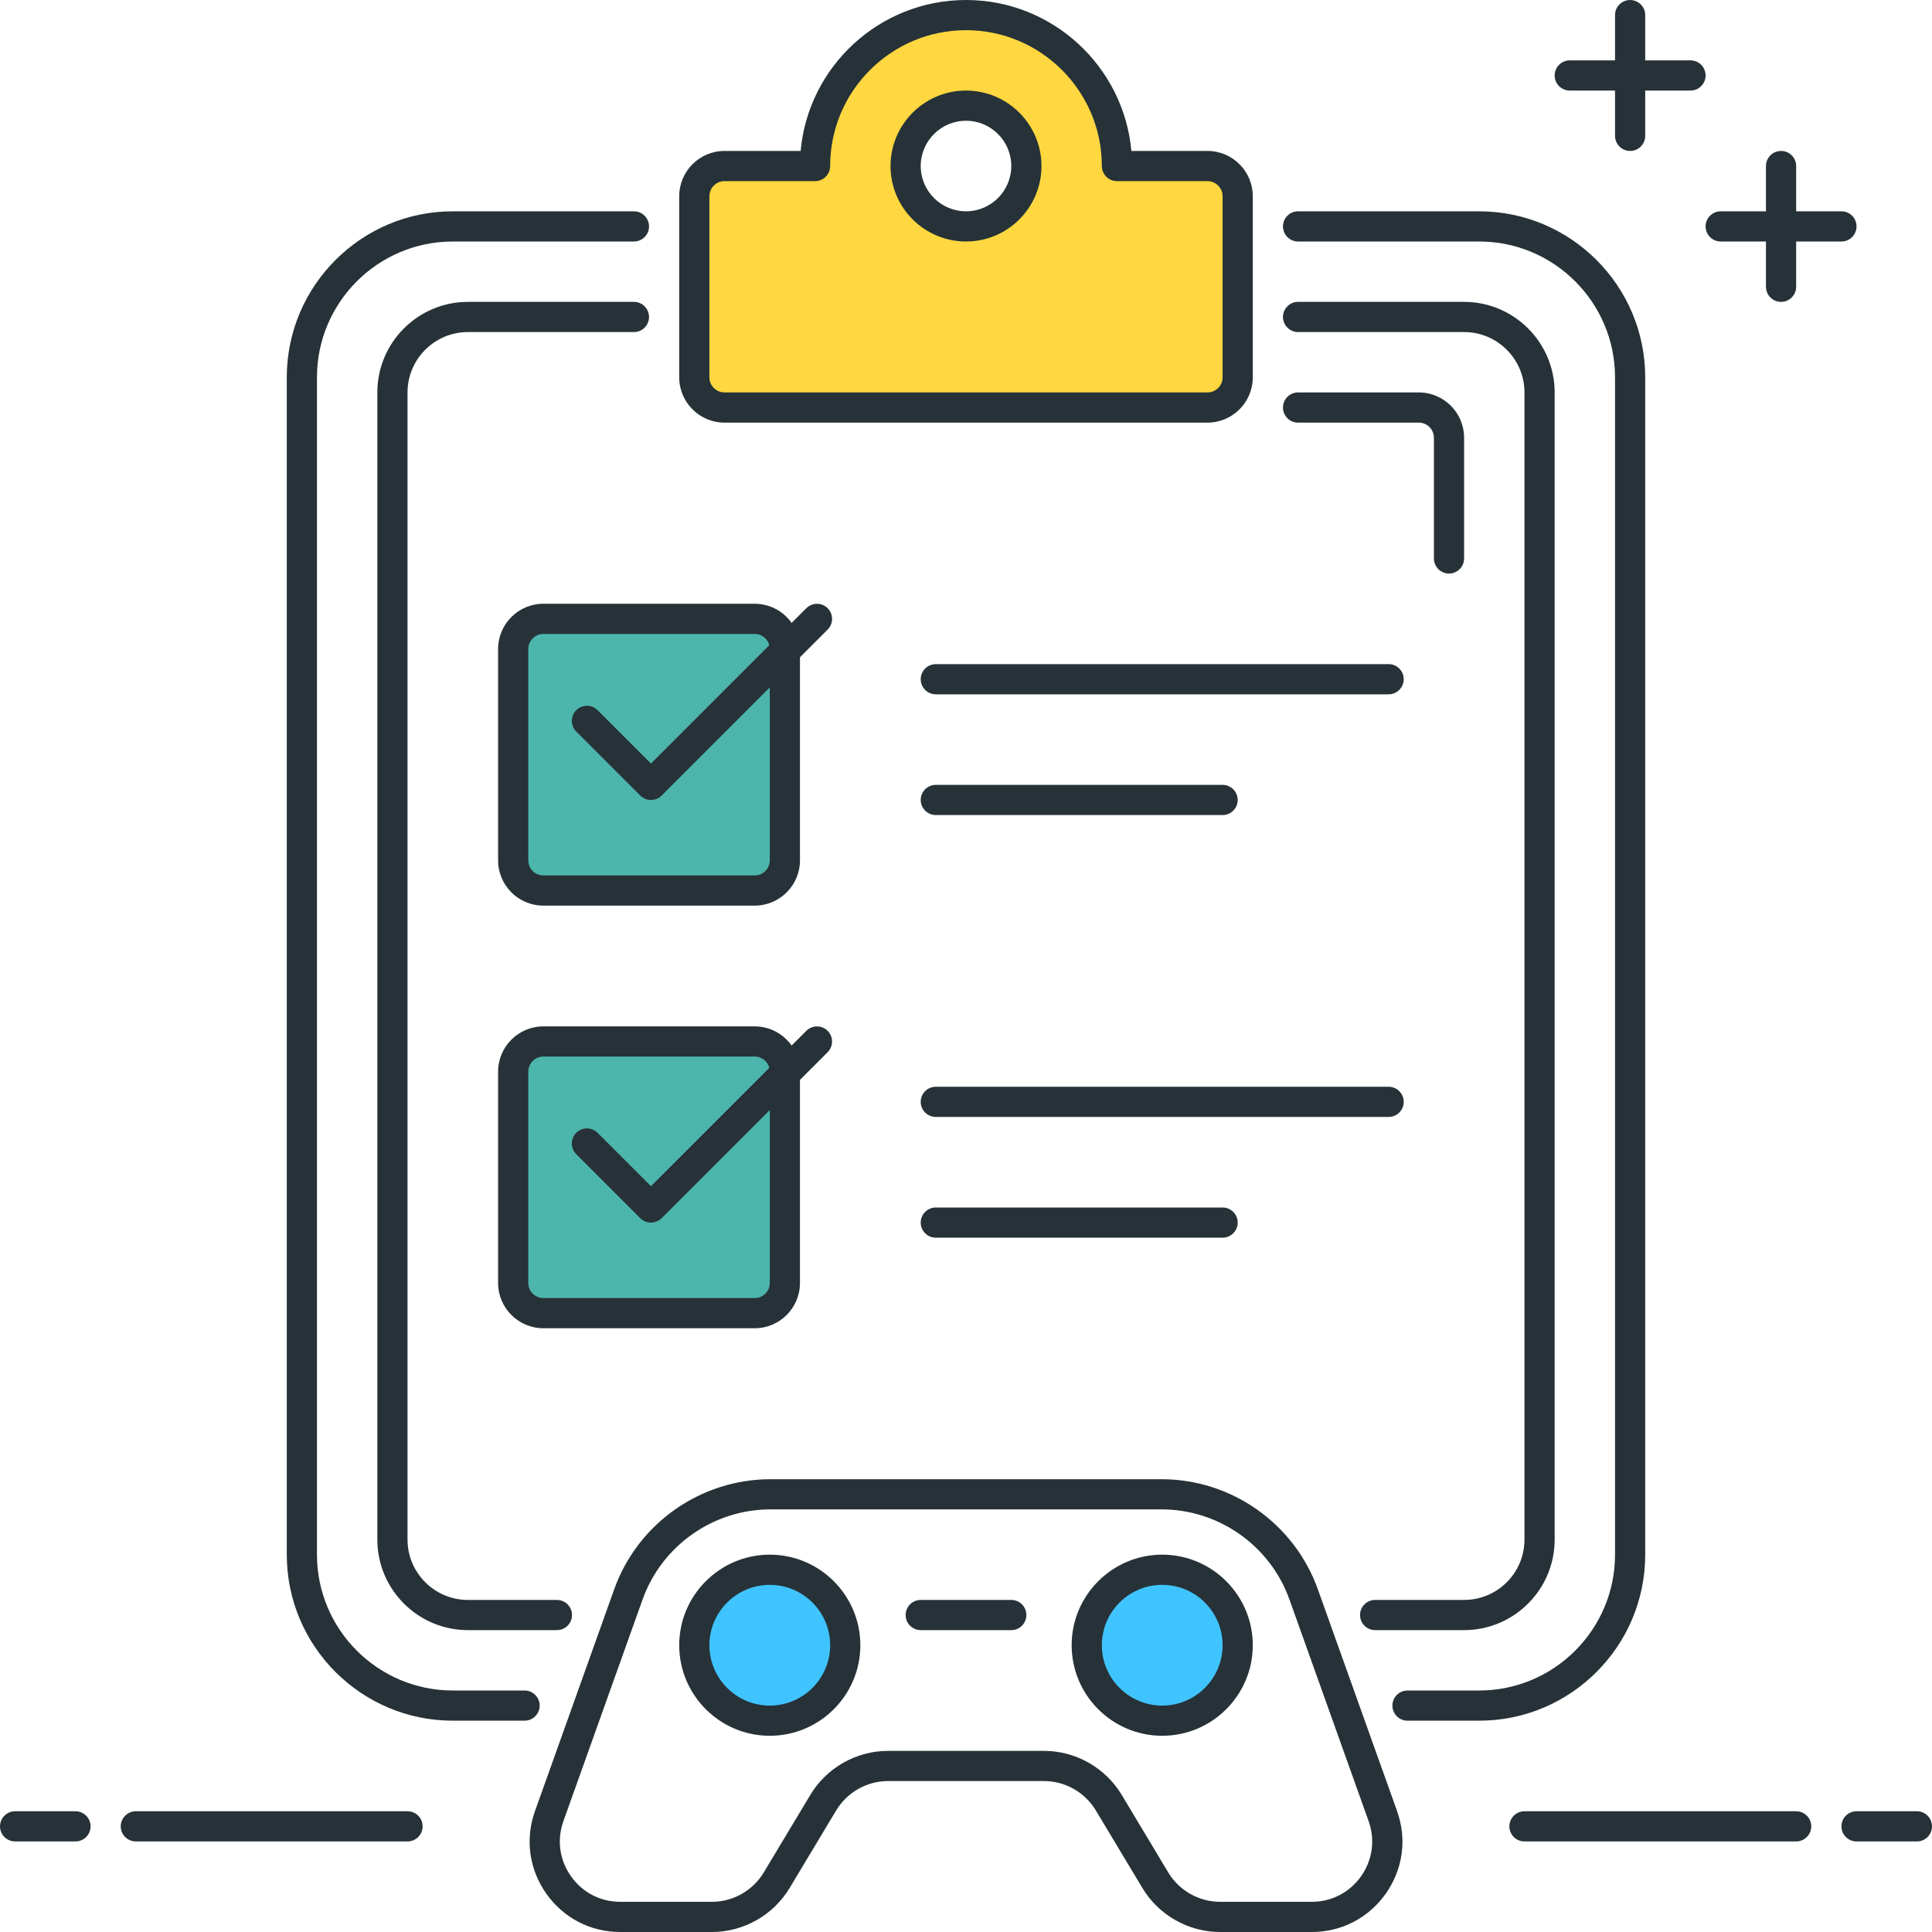 <?xml version="1.0" encoding="utf-8"?>
<!-- Generator: Adobe Illustrator 22.0.0, SVG Export Plug-In . SVG Version: 6.00 Build 0)  -->
<svg version="1.1" id="Icon_Set" xmlns="http://www.w3.org/2000/svg" xmlns:xlink="http://www.w3.org/1999/xlink" x="0px" y="0px"
	 viewBox="0 0 64 64" style="enable-background:new 0 0 64 64;" xml:space="preserve">
<style type="text/css">
	.st0{fill:#263238;}
	.st1{fill:#FFD740;}
	.st2{fill:#FF5252;}
	.st3{fill:#40C4FF;}
	.st4{fill:#FFFFFF;}
	.st5{fill:#4DB6AC;}
	.st6{fill:#4FC3F7;}
</style>
<g>
	<g>
		<path class="st0" d="M48,19c-0.276,0-0.5-0.224-0.5-0.5v-4c0-0.275-0.225-0.5-0.5-0.5h-4c-0.276,0-0.5-0.224-0.5-0.5
			S42.724,13,43,13h4c0.827,0,1.5,0.673,1.5,1.5v4C48.5,18.776,48.276,19,48,19z"/>
	</g>
	<g>
		<path class="st0" d="M13.5,61h-9C4.224,61,4,60.776,4,60.5S4.224,60,4.5,60h9c0.276,0,0.5,0.224,0.5,0.5S13.776,61,13.5,61z"/>
	</g>
	<g>
		<path class="st0" d="M2.5,61h-2C0.224,61,0,60.776,0,60.5S0.224,60,0.5,60h2C2.776,60,3,60.224,3,60.5S2.776,61,2.5,61z"/>
	</g>
	<g>
		<path class="st0" d="M59.5,61h-9c-0.276,0-0.5-0.224-0.5-0.5s0.224-0.5,0.5-0.5h9c0.276,0,0.5,0.224,0.5,0.5S59.776,61,59.5,61z"
			/>
	</g>
	<g>
		<path class="st0" d="M63.5,61h-2c-0.276,0-0.5-0.224-0.5-0.5s0.224-0.5,0.5-0.5h2c0.276,0,0.5,0.224,0.5,0.5S63.776,61,63.5,61z"
			/>
	</g>
	<g>
		<path class="st0" d="M43.453,64h-3.037c-1.048,0-2.034-0.559-2.572-1.457L36.3,59.971C35.94,59.372,35.283,59,34.585,59h-5.169
			c-0.699,0-1.355,0.372-1.715,0.971l-1.544,2.572C25.617,63.442,24.632,64,23.585,64h-3.037c-0.988,0-1.882-0.464-2.452-1.271
			c-0.569-0.809-0.706-1.807-0.373-2.737l2.622-7.341l0,0c0.779-2.184,2.861-3.65,5.18-3.65h12.952c2.318,0,4.4,1.467,5.18,3.65
			l2.622,7.341c0.333,0.931,0.196,1.929-0.373,2.737C45.335,63.536,44.441,64,43.453,64z M29.416,58h5.169
			c1.047,0,2.032,0.558,2.572,1.456l1.544,2.573C39.061,62.628,39.717,63,40.416,63h3.037c0.659,0,1.255-0.309,1.635-0.848
			s0.471-1.204,0.249-1.825l-2.622-7.341C42.076,51.2,40.373,50,38.477,50H25.524c-1.896,0-3.6,1.2-4.238,2.986l-2.622,7.341
			c-0.222,0.621-0.131,1.286,0.249,1.825S19.889,63,20.548,63h3.037c0.698,0,1.355-0.372,1.715-0.972l1.544-2.571
			C27.382,58.559,28.368,58,29.416,58z"/>
	</g>
	<g>
		<path class="st0" d="M17.377,57H15c-3.032,0-5.5-2.468-5.5-5.5v-39C9.5,9.468,11.968,7,15,7h6c0.276,0,0.5,0.224,0.5,0.5
			S21.276,8,21,8h-6c-2.481,0-4.5,2.019-4.5,4.5v39c0,2.481,2.019,4.5,4.5,4.5h2.377c0.276,0,0.5,0.224,0.5,0.5S17.653,57,17.377,57
			z"/>
	</g>
	<g>
		<path class="st0" d="M49,57h-2.375c-0.276,0-0.5-0.224-0.5-0.5s0.224-0.5,0.5-0.5H49c2.481,0,4.5-2.019,4.5-4.5v-39
			c0-2.481-2.019-4.5-4.5-4.5h-6c-0.276,0-0.5-0.224-0.5-0.5S42.724,7,43,7h6c3.032,0,5.5,2.468,5.5,5.5v39
			C54.5,54.532,52.032,57,49,57z"/>
	</g>
	<g>
		<path class="st0" d="M18.448,54H15.5c-1.654,0-3-1.346-3-3V13c0-1.654,1.346-3,3-3H21c0.276,0,0.5,0.224,0.5,0.5S21.276,11,21,11
			h-5.5c-1.103,0-2,0.897-2,2v38c0,1.103,0.897,2,2,2h2.948c0.276,0,0.5,0.224,0.5,0.5S18.725,54,18.448,54z"/>
	</g>
	<g>
		<path class="st0" d="M48.5,54h-2.947c-0.276,0-0.5-0.224-0.5-0.5s0.224-0.5,0.5-0.5H48.5c1.103,0,2-0.897,2-2V13
			c0-1.103-0.897-2-2-2H43c-0.276,0-0.5-0.224-0.5-0.5S42.724,10,43,10h5.5c1.654,0,3,1.346,3,3v38C51.5,52.654,50.154,54,48.5,54z"
			/>
	</g>
	<g>
		<circle class="st3" cx="25.5" cy="54.5" r="2.5"/>
		<path class="st0" d="M25.5,57.5c-1.654,0-3-1.346-3-3s1.346-3,3-3s3,1.346,3,3S27.154,57.5,25.5,57.5z M25.5,52.5
			c-1.103,0-2,0.897-2,2s0.897,2,2,2s2-0.897,2-2S26.603,52.5,25.5,52.5z"/>
	</g>
	<g>
		<circle class="st3" cx="38.5" cy="54.5" r="2.5"/>
		<path class="st0" d="M38.5,57.5c-1.654,0-3-1.346-3-3s1.346-3,3-3s3,1.346,3,3S40.154,57.5,38.5,57.5z M38.5,52.5
			c-1.103,0-2,0.897-2,2s0.897,2,2,2s2-0.897,2-2S39.603,52.5,38.5,52.5z"/>
	</g>
	<g>
		<path class="st0" d="M33.5,54h-3c-0.276,0-0.5-0.224-0.5-0.5s0.224-0.5,0.5-0.5h3c0.276,0,0.5,0.224,0.5,0.5S33.776,54,33.5,54z"
			/>
	</g>
	<g>
		<path class="st1" d="M37,5.5c0-2.761-2.239-5-5-5s-5,2.239-5,5h-3c-0.552,0-1,0.448-1,1v6c0,0.552,0.448,1,1,1h16
			c0.552,0,1-0.448,1-1v-6c0-0.552-0.448-1-1-1H37z M32,7.5c-1.105,0-2-0.895-2-2c0-1.105,0.895-2,2-2s2,0.895,2,2
			C34,6.605,33.105,7.5,32,7.5z"/>
		<path class="st0" d="M40,14H24c-0.827,0-1.5-0.673-1.5-1.5v-6C22.5,5.673,23.173,5,24,5h2.522C26.775,2.2,29.136,0,32,0
			s5.225,2.2,5.478,5H40c0.827,0,1.5,0.673,1.5,1.5v6C41.5,13.327,40.827,14,40,14z M24,6c-0.275,0-0.5,0.225-0.5,0.5v6
			c0,0.275,0.225,0.5,0.5,0.5h16c0.275,0,0.5-0.225,0.5-0.5v-6C40.5,6.225,40.275,6,40,6h-3c-0.276,0-0.5-0.224-0.5-0.5
			C36.5,3.019,34.481,1,32,1s-4.5,2.019-4.5,4.5C27.5,5.776,27.276,6,27,6H24z M37.5,5.5h0.01H37.5z M32,8
			c-1.379,0-2.5-1.121-2.5-2.5S30.621,3,32,3s2.5,1.121,2.5,2.5S33.379,8,32,8z M32,4c-0.827,0-1.5,0.673-1.5,1.5S31.173,7,32,7
			s1.5-0.673,1.5-1.5S32.827,4,32,4z"/>
	</g>
	<g>
		<path class="st0" d="M56,3h-4c-0.276,0-0.5-0.224-0.5-0.5S51.724,2,52,2h4c0.276,0,0.5,0.224,0.5,0.5S56.276,3,56,3z"/>
	</g>
	<g>
		<path class="st0" d="M54,5c-0.276,0-0.5-0.224-0.5-0.5v-4C53.5,0.224,53.724,0,54,0s0.5,0.224,0.5,0.5v4C54.5,4.776,54.276,5,54,5
			z"/>
	</g>
	<g>
		<path class="st0" d="M61,8h-4c-0.276,0-0.5-0.224-0.5-0.5S56.724,7,57,7h4c0.276,0,0.5,0.224,0.5,0.5S61.276,8,61,8z"/>
	</g>
	<g>
		<path class="st0" d="M59,10c-0.276,0-0.5-0.224-0.5-0.5v-4C58.5,5.224,58.724,5,59,5s0.5,0.224,0.5,0.5v4
			C59.5,9.776,59.276,10,59,10z"/>
	</g>
	<g>
		<path class="st0" d="M46,23H31c-0.276,0-0.5-0.224-0.5-0.5S30.724,22,31,22h15c0.276,0,0.5,0.224,0.5,0.5S46.276,23,46,23z"/>
	</g>
	<g>
		<path class="st0" d="M40.5,27H31c-0.276,0-0.5-0.224-0.5-0.5S30.724,26,31,26h9.5c0.276,0,0.5,0.224,0.5,0.5S40.776,27,40.5,27z"
			/>
	</g>
	<g>
		<path class="st0" d="M46,37H31c-0.276,0-0.5-0.224-0.5-0.5S30.724,36,31,36h15c0.276,0,0.5,0.224,0.5,0.5S46.276,37,46,37z"/>
	</g>
	<g>
		<path class="st0" d="M40.5,41H31c-0.276,0-0.5-0.224-0.5-0.5S30.724,40,31,40h9.5c0.276,0,0.5,0.224,0.5,0.5S40.776,41,40.5,41z"
			/>
	</g>
	<g>
		<path class="st5" d="M25,29.5h-7c-0.552,0-1-0.448-1-1v-7c0-0.552,0.448-1,1-1h7c0.552,0,1,0.448,1,1v7
			C26,29.052,25.552,29.5,25,29.5z"/>
		<path class="st0" d="M25,30h-7c-0.827,0-1.5-0.673-1.5-1.5v-7c0-0.827,0.673-1.5,1.5-1.5h7c0.827,0,1.5,0.673,1.5,1.5v7
			C26.5,29.327,25.827,30,25,30z M18,21c-0.275,0-0.5,0.225-0.5,0.5v7c0,0.275,0.225,0.5,0.5,0.5h7c0.275,0,0.5-0.225,0.5-0.5v-7
			c0-0.275-0.225-0.5-0.5-0.5H18z"/>
	</g>
	<g>
		<path class="st0" d="M21.564,26.5c-0.128,0-0.256-0.049-0.354-0.146l-2.121-2.121c-0.195-0.195-0.195-0.512,0-0.707
			s0.512-0.195,0.707,0l1.768,1.768l5.146-5.146c0.195-0.195,0.512-0.195,0.707,0s0.195,0.512,0,0.707l-5.5,5.5
			C21.82,26.451,21.692,26.5,21.564,26.5z"/>
	</g>
	<g>
		<path class="st5" d="M25,43.5h-7c-0.552,0-1-0.448-1-1v-7c0-0.552,0.448-1,1-1h7c0.552,0,1,0.448,1,1v7
			C26,43.052,25.552,43.5,25,43.5z"/>
		<path class="st0" d="M25,44h-7c-0.827,0-1.5-0.673-1.5-1.5v-7c0-0.827,0.673-1.5,1.5-1.5h7c0.827,0,1.5,0.673,1.5,1.5v7
			C26.5,43.327,25.827,44,25,44z M18,35c-0.275,0-0.5,0.225-0.5,0.5v7c0,0.275,0.225,0.5,0.5,0.5h7c0.275,0,0.5-0.225,0.5-0.5v-7
			c0-0.275-0.225-0.5-0.5-0.5H18z"/>
	</g>
	<g>
		<path class="st0" d="M21.564,40.5c-0.128,0-0.256-0.049-0.354-0.146l-2.121-2.121c-0.195-0.195-0.195-0.512,0-0.707
			s0.512-0.195,0.707,0l1.768,1.768l5.146-5.146c0.195-0.195,0.512-0.195,0.707,0s0.195,0.512,0,0.707l-5.5,5.5
			C21.82,40.451,21.692,40.5,21.564,40.5z"/>
	</g>
</g>
</svg>
